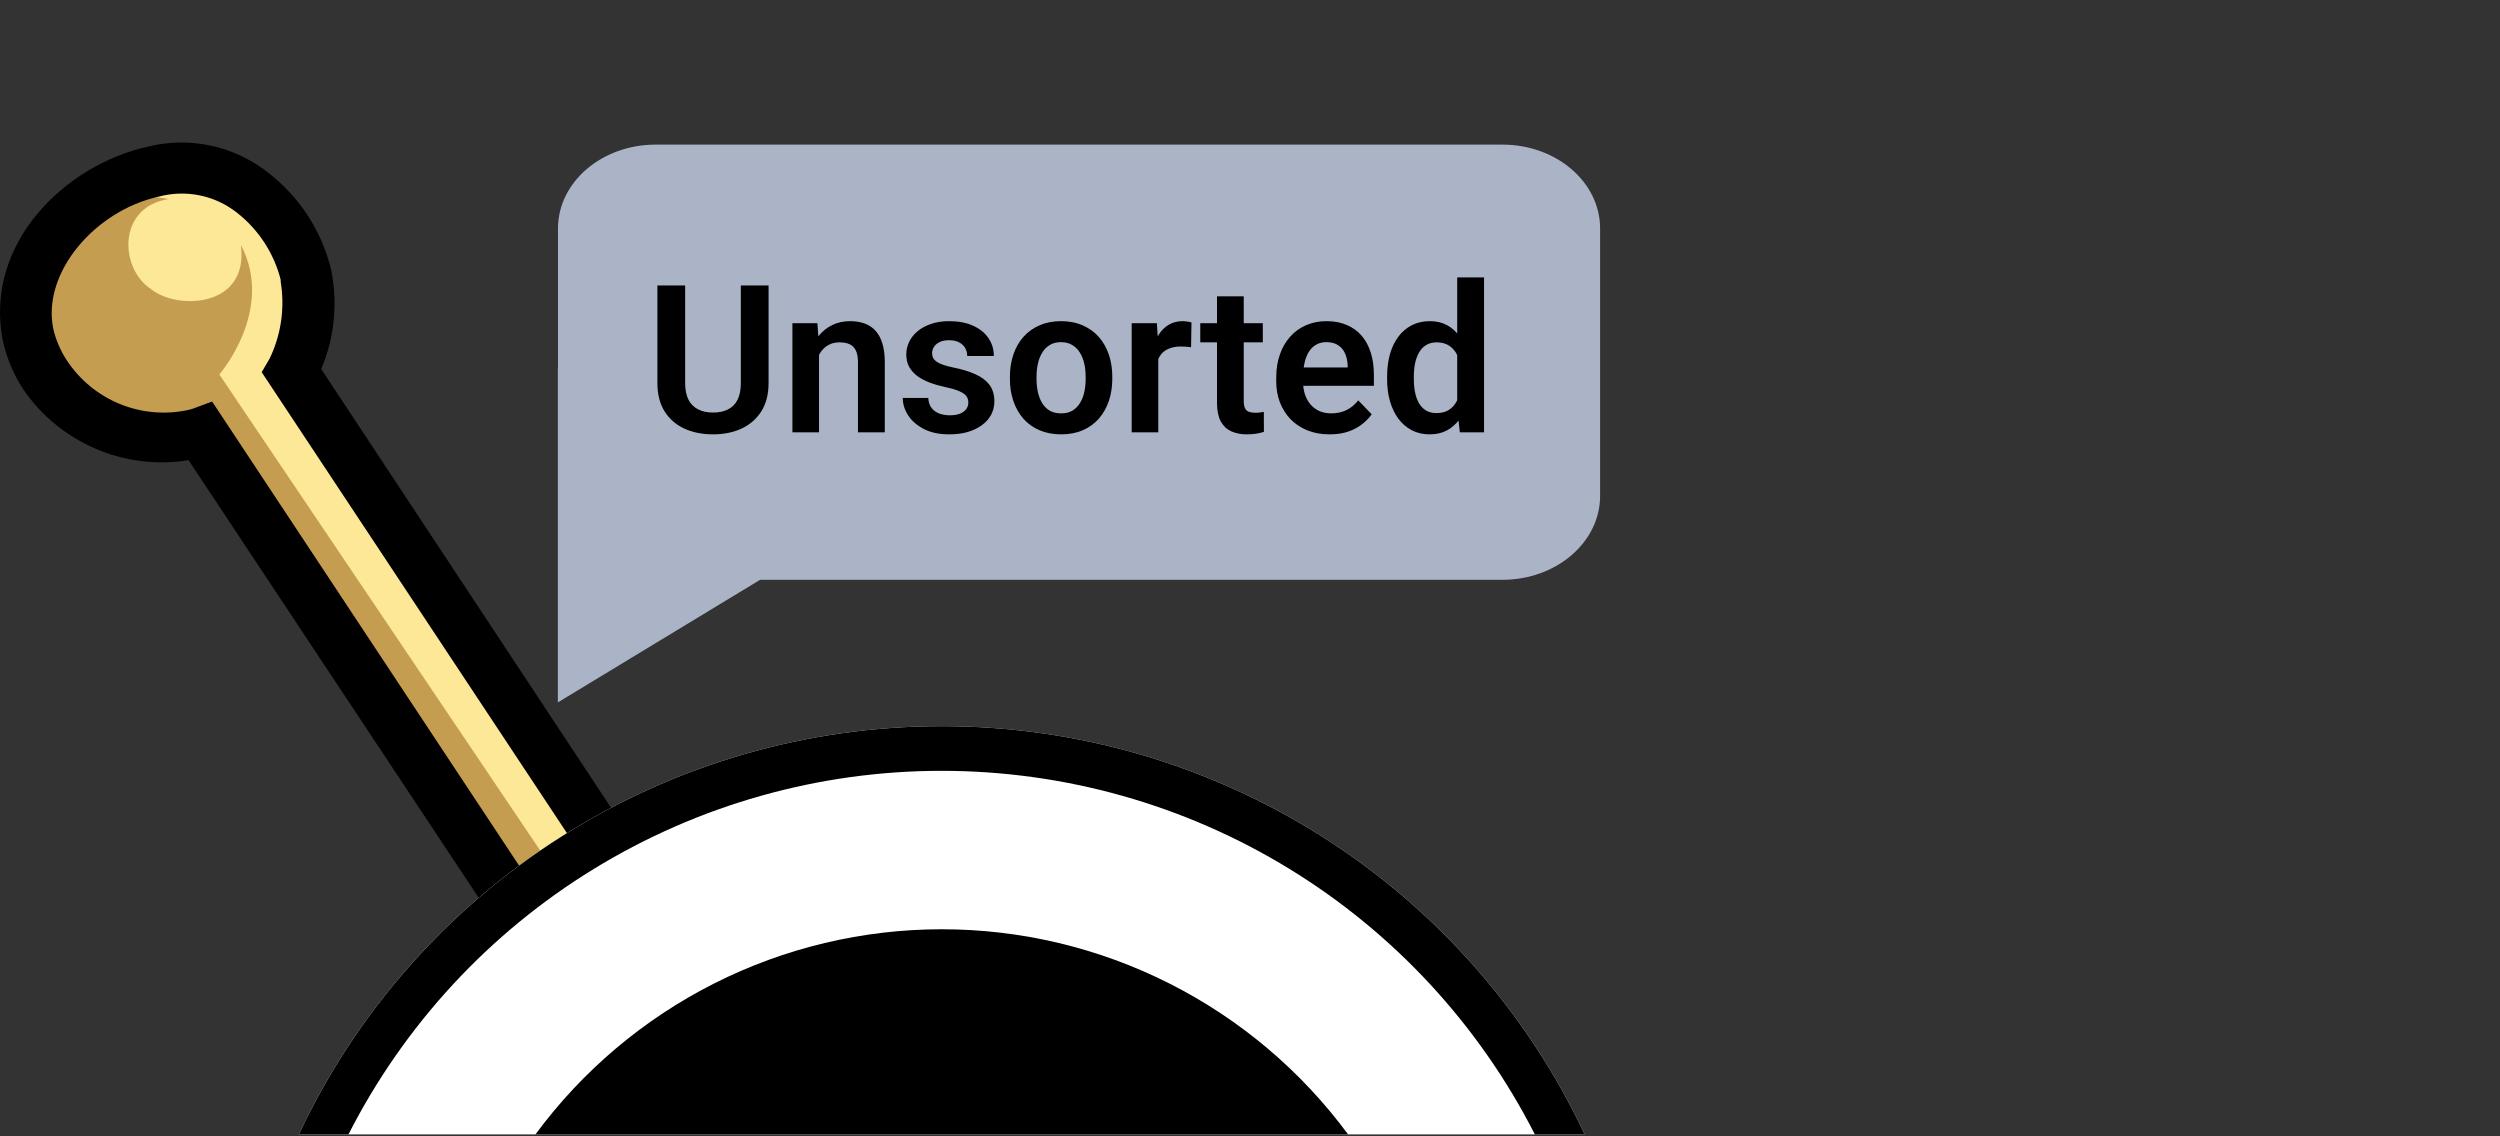 <svg width="121" height="55" viewBox="0 0 121 55" fill="none" xmlns="http://www.w3.org/2000/svg">
<rect x="0" y="0" width="121" height="55" fill="#333333" stroke="none"/>
<path fill-rule="evenodd" clip-rule="evenodd" d="M14.136 18.004L32.666 46.004L28.316 49.004L9.776 21.004C9.776 21.004 5.516 22.494 2.226 18.164C-1.774 11.954 7.616 5.414 12.226 9.344C13.526 10.321 14.433 11.732 14.784 13.32C15.134 14.909 14.904 16.57 14.136 18.004Z" fill="#FDE897"/>
<path fill-rule="evenodd" clip-rule="evenodd" d="M10.616 18.124L27.466 43.124C27.399 43.347 27.285 43.553 27.131 43.727C26.977 43.902 26.788 44.042 26.575 44.137C26.362 44.232 26.132 44.28 25.899 44.277C25.666 44.275 25.437 44.223 25.226 44.124L25.026 44.004L9.776 20.934C8.721 21.246 7.605 21.29 6.53 21.061C5.454 20.832 4.452 20.338 3.616 19.624C3.316 19.064 3.036 18.534 2.796 18.044C1.026 14.364 3.466 8.724 8.166 9.634C5.676 10.004 5.766 13.004 7.326 14.004C8.556 15.004 12.066 14.914 11.656 11.854C13.326 15.004 10.616 18.124 10.616 18.124Z" fill="#C59D50"/>
<path d="M13.026 8.394C12.21 7.737 11.252 7.278 10.228 7.054C9.204 6.83 8.142 6.847 7.126 7.104C3.126 8.004 -0.754 11.784 0.126 16.433C0.307 17.292 0.646 18.109 1.126 18.843C1.997 20.115 3.212 21.112 4.628 21.719C6.045 22.327 7.604 22.519 9.126 22.273L28.296 51.184L34.676 46.783L33.676 45.303L15.546 17.863C16.189 16.346 16.357 14.668 16.026 13.053C15.58 11.207 14.523 9.564 13.026 8.394ZM13.576 13.584C13.798 14.861 13.616 16.175 13.056 17.343L12.666 18.014L30.666 45.194L28.356 46.783L10.266 19.433L9.356 19.773C9.258 19.808 9.158 19.835 9.056 19.854C7.956 20.081 6.813 19.972 5.776 19.543C4.738 19.113 3.853 18.382 3.236 17.444C2.926 16.974 2.702 16.452 2.576 15.903C2.026 13.164 4.636 10.194 7.656 9.524C8.305 9.345 8.986 9.32 9.646 9.452C10.306 9.584 10.926 9.869 11.456 10.284C12.52 11.112 13.274 12.274 13.596 13.584H13.576Z" fill="black"/>
<path fill-rule="evenodd" clip-rule="evenodd" d="M14.466 54.904C17.242 48.997 21.642 44.002 27.152 40.503C32.662 37.005 39.054 35.147 45.581 35.147C52.108 35.147 58.5 37.005 64.01 40.503C69.52 44.002 73.92 48.997 76.696 54.904H14.466Z" fill="white"/>
<path d="M74.286 54.904C71.589 49.608 67.479 45.162 62.413 42.057C57.346 38.951 51.519 37.308 45.576 37.308C39.633 37.308 33.806 38.951 28.739 42.057C23.672 45.162 19.563 49.608 16.866 54.904H14.466C17.242 48.997 21.642 44.002 27.152 40.503C32.662 37.005 39.054 35.147 45.581 35.147C52.108 35.147 58.5 37.005 64.01 40.503C69.52 44.002 73.92 48.997 76.696 54.904H74.286Z" fill="black"/>
<path fill-rule="evenodd" clip-rule="evenodd" d="M25.916 54.904C28.188 51.825 31.151 49.323 34.566 47.599C37.982 45.874 41.755 44.976 45.581 44.976C49.407 44.976 53.18 45.874 56.595 47.599C60.011 49.323 62.974 51.825 65.246 54.904H25.916Z" fill="black"/>
<path d="M77.445 11.059V24.002C77.445 26.244 75.327 28.062 72.716 28.062H36.79L27 33.996V17.808L27.007 17.814V11.059C27.007 8.816 29.125 6.999 31.736 6.999H72.716C75.327 6.999 77.445 8.816 77.445 11.059Z" fill="#ABB4C7"/>
<path d="M35.856 13.816H37.199V18.538C37.199 19.081 37.082 19.538 36.848 19.91C36.613 20.277 36.294 20.556 35.891 20.744C35.487 20.93 35.028 21.023 34.514 21.023C33.993 21.023 33.529 20.93 33.122 20.744C32.715 20.556 32.396 20.277 32.165 19.91C31.934 19.538 31.818 19.081 31.818 18.538V13.816H33.161V18.538C33.161 18.869 33.217 19.141 33.327 19.353C33.438 19.561 33.594 19.716 33.796 19.817C33.998 19.918 34.237 19.968 34.514 19.968C34.794 19.968 35.033 19.918 35.231 19.817C35.433 19.716 35.588 19.561 35.695 19.353C35.803 19.141 35.856 18.869 35.856 18.538V13.816ZM39.641 16.77V20.925H38.352V15.642H39.562L39.641 16.77ZM39.435 18.093H39.055C39.058 17.709 39.11 17.361 39.211 17.048C39.312 16.736 39.453 16.467 39.636 16.243C39.821 16.018 40.041 15.845 40.295 15.725C40.549 15.604 40.832 15.544 41.145 15.544C41.398 15.544 41.628 15.58 41.833 15.652C42.038 15.723 42.214 15.837 42.36 15.993C42.51 16.15 42.624 16.355 42.702 16.609C42.783 16.859 42.824 17.169 42.824 17.537V20.925H41.525V17.527C41.525 17.286 41.49 17.095 41.418 16.955C41.35 16.816 41.249 16.716 41.115 16.658C40.985 16.599 40.824 16.57 40.632 16.57C40.433 16.57 40.259 16.61 40.109 16.692C39.963 16.77 39.839 16.879 39.738 17.019C39.641 17.159 39.566 17.32 39.514 17.502C39.462 17.685 39.435 17.882 39.435 18.093ZM46.867 19.48C46.867 19.369 46.838 19.27 46.779 19.182C46.721 19.094 46.61 19.014 46.447 18.943C46.288 18.868 46.053 18.798 45.744 18.733C45.471 18.674 45.218 18.601 44.987 18.513C44.756 18.425 44.558 18.319 44.392 18.196C44.226 18.069 44.095 17.921 44.001 17.751C43.91 17.579 43.864 17.38 43.864 17.156C43.864 16.938 43.911 16.733 44.006 16.54C44.1 16.345 44.237 16.174 44.416 16.028C44.595 15.878 44.813 15.761 45.07 15.676C45.328 15.588 45.617 15.544 45.94 15.544C46.389 15.544 46.774 15.618 47.097 15.764C47.422 15.911 47.671 16.112 47.844 16.369C48.016 16.623 48.102 16.91 48.102 17.229H46.813C46.813 17.089 46.781 16.962 46.716 16.848C46.654 16.734 46.558 16.643 46.428 16.575C46.297 16.503 46.133 16.467 45.935 16.467C45.755 16.467 45.604 16.497 45.48 16.555C45.36 16.614 45.269 16.69 45.207 16.785C45.145 16.879 45.114 16.983 45.114 17.097C45.114 17.182 45.13 17.258 45.163 17.326C45.199 17.392 45.256 17.452 45.334 17.507C45.412 17.562 45.518 17.613 45.651 17.659C45.788 17.704 45.956 17.748 46.154 17.79C46.548 17.869 46.892 17.973 47.185 18.103C47.481 18.23 47.712 18.399 47.878 18.611C48.044 18.822 48.127 19.093 48.127 19.421C48.127 19.656 48.077 19.87 47.976 20.066C47.875 20.258 47.728 20.425 47.536 20.569C47.344 20.712 47.115 20.824 46.848 20.906C46.581 20.984 46.28 21.023 45.944 21.023C45.459 21.023 45.049 20.937 44.714 20.764C44.379 20.588 44.125 20.367 43.952 20.1C43.78 19.83 43.693 19.55 43.693 19.26H44.929C44.938 19.465 44.994 19.63 45.095 19.753C45.196 19.877 45.323 19.966 45.476 20.022C45.632 20.074 45.796 20.1 45.969 20.1C46.164 20.1 46.328 20.074 46.462 20.022C46.595 19.966 46.696 19.893 46.765 19.802C46.833 19.708 46.867 19.6 46.867 19.48ZM48.879 18.337V18.235C48.879 17.847 48.934 17.491 49.045 17.165C49.156 16.837 49.317 16.552 49.528 16.311C49.74 16.07 49.999 15.883 50.305 15.749C50.611 15.613 50.959 15.544 51.35 15.544C51.747 15.544 52.098 15.613 52.404 15.749C52.714 15.883 52.974 16.07 53.185 16.311C53.397 16.552 53.558 16.837 53.669 17.165C53.78 17.491 53.835 17.847 53.835 18.235V18.337C53.835 18.721 53.78 19.078 53.669 19.407C53.558 19.732 53.397 20.017 53.185 20.261C52.974 20.502 52.715 20.689 52.409 20.823C52.103 20.956 51.753 21.023 51.359 21.023C50.969 21.023 50.619 20.956 50.31 20.823C50 20.689 49.74 20.502 49.528 20.261C49.317 20.017 49.156 19.732 49.045 19.407C48.934 19.078 48.879 18.721 48.879 18.337ZM50.168 18.235V18.337C50.168 18.568 50.191 18.785 50.236 18.987C50.282 19.189 50.352 19.366 50.446 19.519C50.541 19.672 50.663 19.792 50.812 19.88C50.965 19.965 51.148 20.007 51.359 20.007C51.568 20.007 51.747 19.965 51.897 19.88C52.046 19.792 52.168 19.672 52.263 19.519C52.36 19.366 52.432 19.189 52.477 18.987C52.523 18.785 52.546 18.568 52.546 18.337V18.235C52.546 18.007 52.523 17.794 52.477 17.595C52.432 17.393 52.36 17.216 52.263 17.063C52.168 16.907 52.045 16.785 51.892 16.697C51.742 16.605 51.561 16.56 51.35 16.56C51.141 16.56 50.962 16.605 50.812 16.697C50.663 16.785 50.541 16.907 50.446 17.063C50.352 17.216 50.282 17.393 50.236 17.595C50.191 17.794 50.168 18.007 50.168 18.235ZM56.062 16.721V20.925H54.773V15.642H55.993L56.062 16.721ZM57.668 15.608L57.648 16.809C57.577 16.796 57.495 16.786 57.404 16.78C57.316 16.773 57.233 16.77 57.155 16.77C56.957 16.77 56.783 16.798 56.633 16.853C56.483 16.905 56.358 16.982 56.257 17.082C56.159 17.183 56.084 17.307 56.032 17.453C55.98 17.597 55.951 17.759 55.944 17.942L55.666 17.908C55.666 17.572 55.7 17.261 55.769 16.975C55.837 16.689 55.936 16.438 56.066 16.223C56.197 16.008 56.359 15.842 56.555 15.725C56.753 15.604 56.981 15.544 57.238 15.544C57.31 15.544 57.386 15.551 57.468 15.564C57.552 15.574 57.619 15.588 57.668 15.608ZM61.12 15.642V16.57H58.093V15.642H61.12ZM58.903 14.343H60.197V19.402C60.197 19.558 60.218 19.678 60.261 19.763C60.303 19.848 60.367 19.905 60.451 19.934C60.536 19.963 60.637 19.978 60.754 19.978C60.839 19.978 60.917 19.973 60.988 19.963C61.06 19.953 61.12 19.944 61.169 19.934L61.174 20.901C61.066 20.937 60.944 20.966 60.808 20.989C60.674 21.011 60.523 21.023 60.353 21.023C60.064 21.023 59.81 20.974 59.592 20.876C59.374 20.775 59.204 20.614 59.084 20.393C58.964 20.168 58.903 19.872 58.903 19.504V14.343ZM64.353 21.023C63.952 21.023 63.592 20.958 63.273 20.828C62.954 20.697 62.683 20.517 62.458 20.285C62.237 20.051 62.066 19.779 61.945 19.47C61.828 19.158 61.77 18.822 61.77 18.464V18.269C61.77 17.862 61.828 17.493 61.945 17.16C62.062 16.825 62.228 16.537 62.443 16.296C62.658 16.055 62.915 15.87 63.215 15.74C63.514 15.609 63.845 15.544 64.206 15.544C64.58 15.544 64.911 15.608 65.197 15.735C65.484 15.858 65.723 16.034 65.915 16.262C66.107 16.49 66.252 16.763 66.35 17.082C66.447 17.398 66.496 17.748 66.496 18.132V18.674H62.355V17.785H65.227V17.688C65.22 17.483 65.181 17.296 65.109 17.126C65.038 16.954 64.927 16.817 64.777 16.716C64.628 16.612 64.434 16.56 64.196 16.56C64.004 16.56 63.837 16.602 63.693 16.687C63.553 16.768 63.436 16.886 63.342 17.038C63.251 17.188 63.182 17.367 63.137 17.576C63.091 17.784 63.068 18.015 63.068 18.269V18.464C63.068 18.686 63.098 18.891 63.156 19.079C63.218 19.268 63.308 19.433 63.425 19.573C63.545 19.709 63.688 19.817 63.855 19.895C64.024 19.97 64.216 20.007 64.431 20.007C64.701 20.007 64.945 19.955 65.163 19.851C65.384 19.744 65.576 19.586 65.739 19.377L66.389 20.051C66.278 20.214 66.128 20.37 65.939 20.52C65.754 20.67 65.529 20.792 65.266 20.886C65.002 20.977 64.698 21.023 64.353 21.023ZM70.529 19.802V13.425H71.828V20.925H70.656L70.529 19.802ZM67.136 18.347V18.244C67.136 17.841 67.181 17.475 67.272 17.146C67.367 16.814 67.504 16.529 67.683 16.291C67.862 16.054 68.078 15.87 68.332 15.74C68.589 15.609 68.88 15.544 69.206 15.544C69.522 15.544 69.797 15.608 70.031 15.735C70.269 15.862 70.471 16.042 70.637 16.277C70.806 16.511 70.941 16.789 71.042 17.112C71.143 17.431 71.216 17.782 71.262 18.166V18.445C71.216 18.819 71.143 19.163 71.042 19.475C70.941 19.788 70.806 20.061 70.637 20.295C70.471 20.526 70.269 20.705 70.031 20.832C69.794 20.959 69.515 21.023 69.196 21.023C68.874 21.023 68.584 20.956 68.327 20.823C68.073 20.689 67.857 20.502 67.678 20.261C67.502 20.02 67.367 19.737 67.272 19.412C67.181 19.086 67.136 18.731 67.136 18.347ZM68.43 18.244V18.347C68.43 18.575 68.449 18.788 68.488 18.987C68.527 19.185 68.591 19.361 68.679 19.514C68.767 19.664 68.879 19.781 69.016 19.866C69.156 19.95 69.325 19.993 69.523 19.993C69.777 19.993 69.986 19.937 70.148 19.826C70.314 19.713 70.443 19.558 70.534 19.363C70.625 19.164 70.684 18.941 70.71 18.694V17.927C70.697 17.732 70.663 17.551 70.607 17.385C70.555 17.219 70.481 17.076 70.383 16.955C70.288 16.835 70.171 16.741 70.031 16.672C69.891 16.604 69.725 16.57 69.533 16.57C69.335 16.57 69.165 16.614 69.025 16.701C68.885 16.786 68.772 16.905 68.684 17.058C68.596 17.211 68.531 17.388 68.488 17.59C68.449 17.792 68.43 18.01 68.43 18.244Z" fill="black"/>
</svg>

